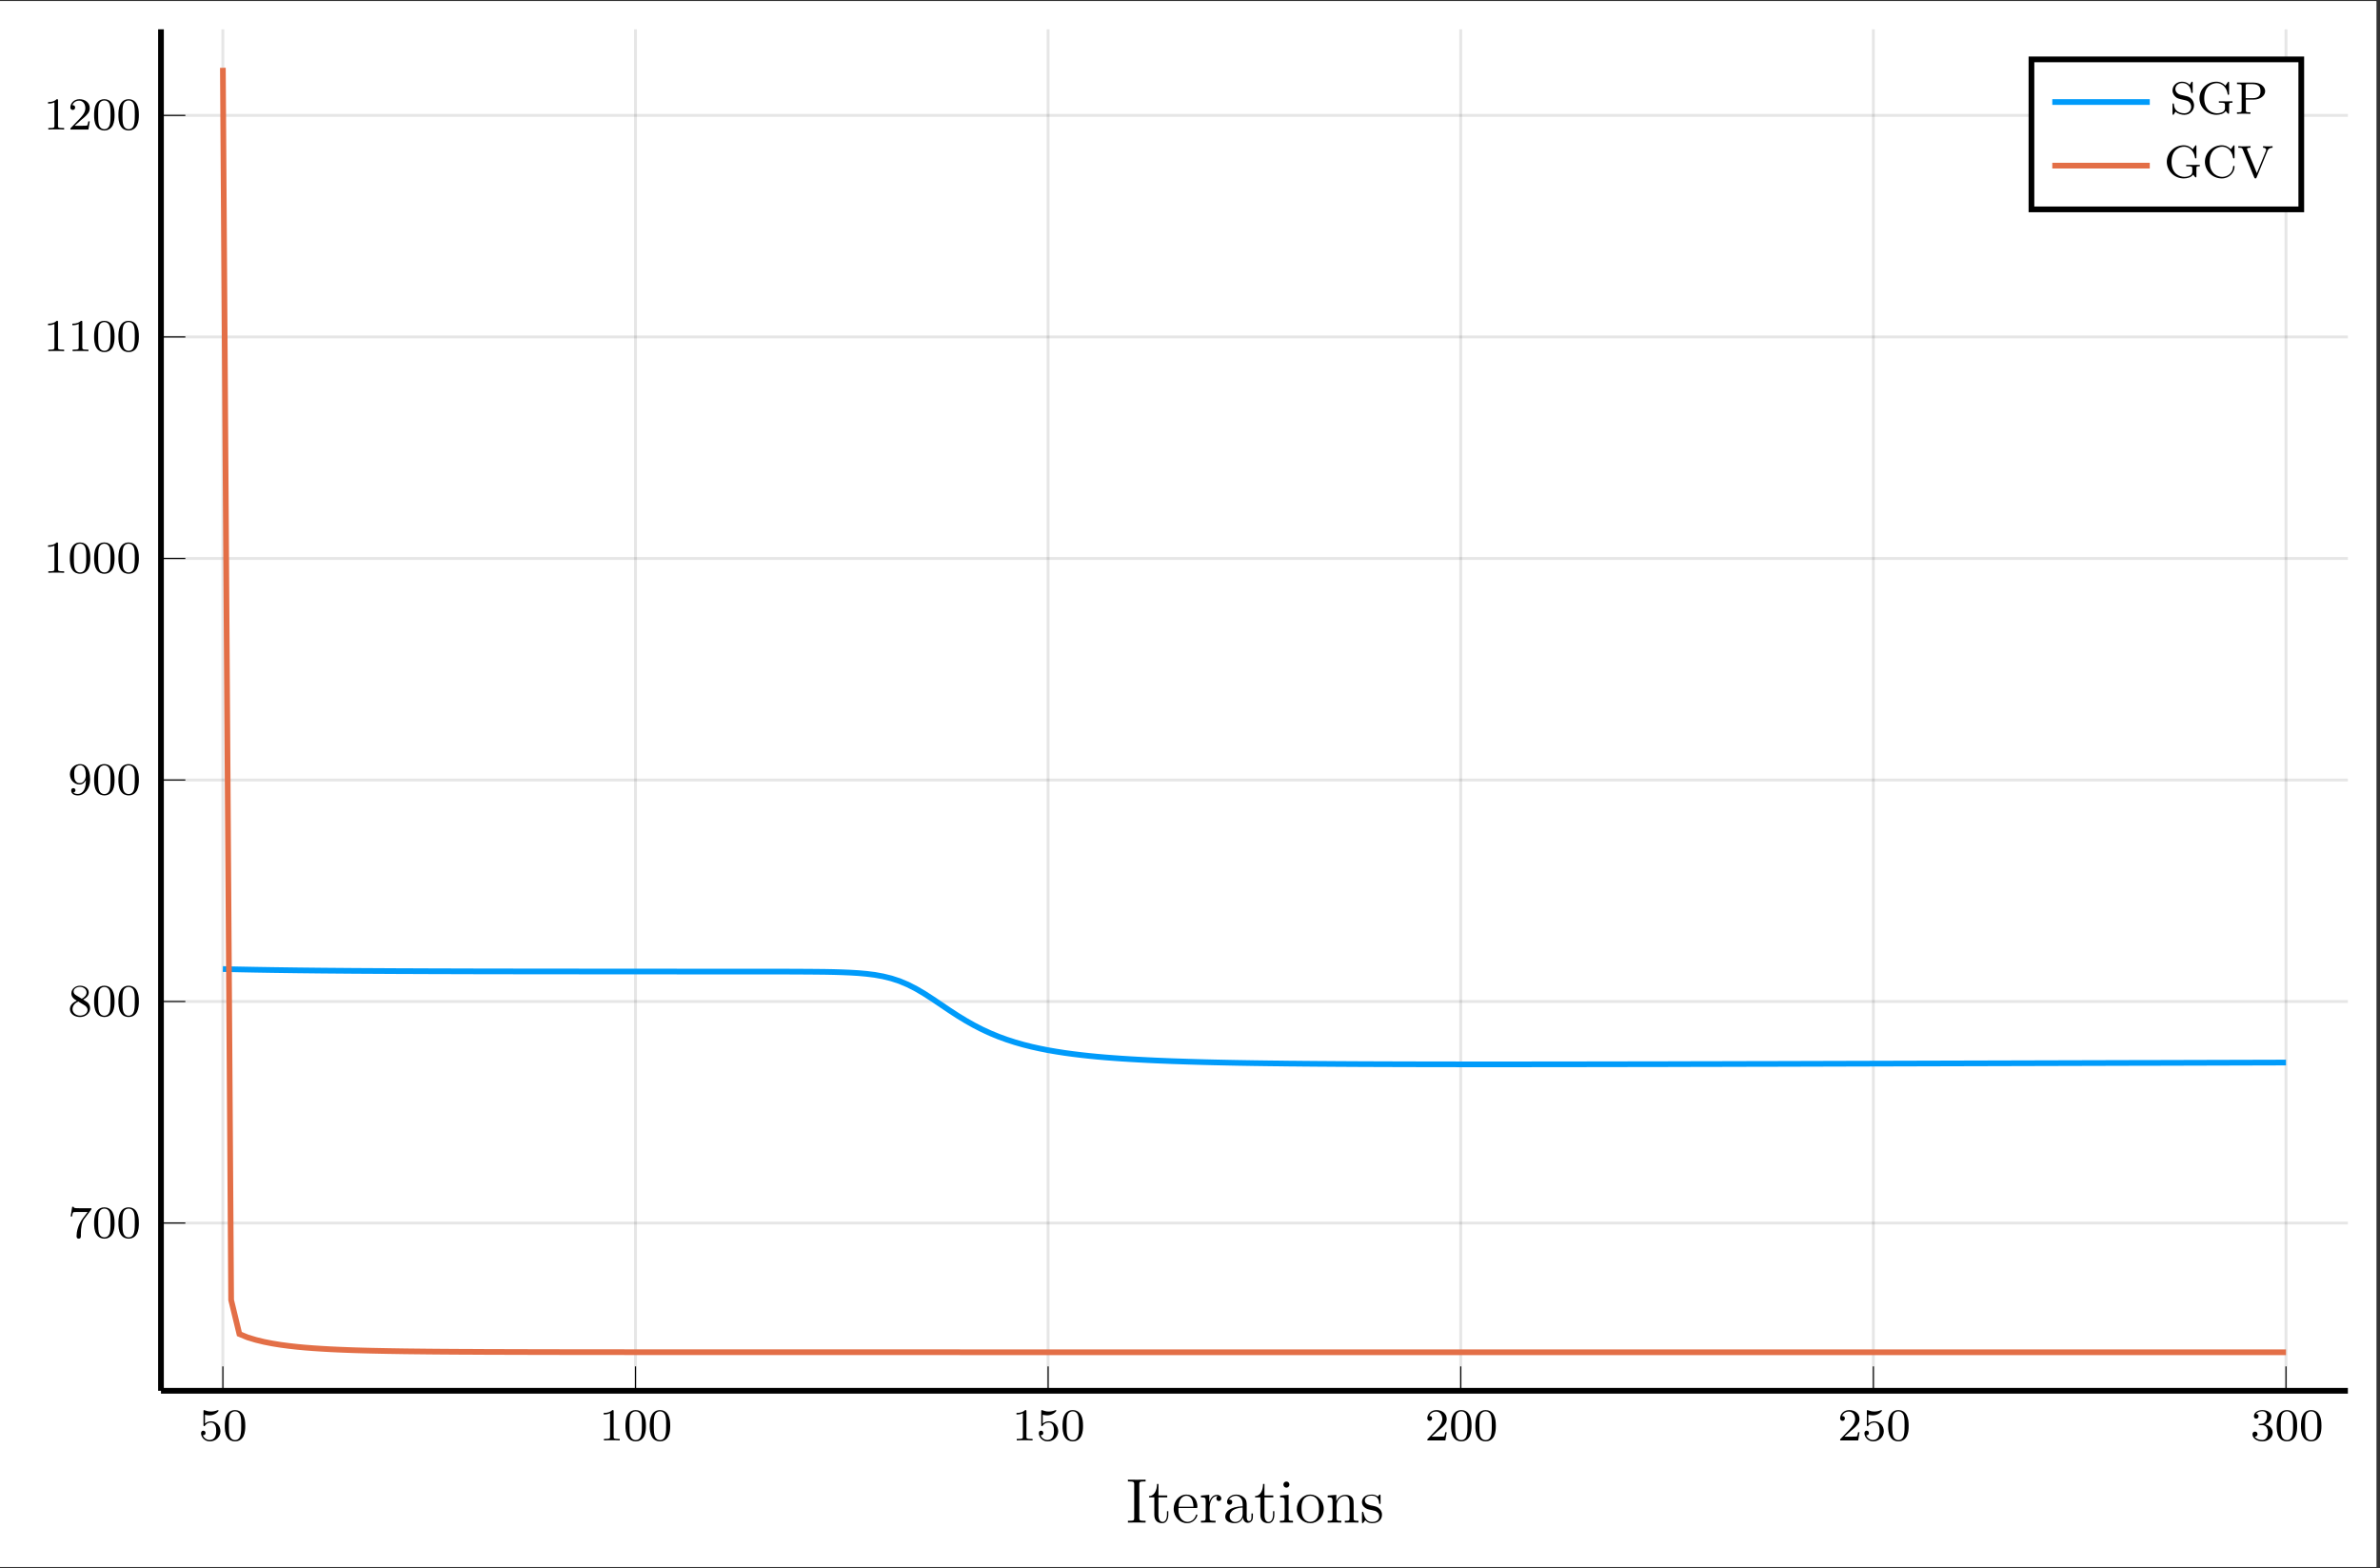 <?xml version="1.0" encoding="UTF-8"?>
<svg xmlns="http://www.w3.org/2000/svg" xmlns:xlink="http://www.w3.org/1999/xlink" width="414.363pt" height="272.997pt" viewBox="0 0 414.363 272.997" version="1.2">
<rect x="0" y="0" width="414.363" height="272.997" fill="#333333" stroke="none"/>
<defs>
<g>
<symbol overflow="visible" id="glyph-1710856462679760-0-0">
<path style="stroke:none;" d=""/>
</symbol>
<symbol overflow="visible" id="glyph-1710856462679760-0-1">
<path style="stroke:none;" d="M 1.109 -4.469 C 1.219 -4.438 1.531 -4.359 1.875 -4.359 C 2.859 -4.359 3.469 -5.062 3.469 -5.172 C 3.469 -5.266 3.406 -5.281 3.375 -5.281 C 3.359 -5.281 3.344 -5.281 3.266 -5.25 C 2.953 -5.125 2.594 -5.031 2.156 -5.031 C 1.688 -5.031 1.297 -5.156 1.062 -5.25 C 0.984 -5.281 0.969 -5.281 0.953 -5.281 C 0.844 -5.281 0.844 -5.203 0.844 -5.062 L 0.844 -2.734 C 0.844 -2.578 0.844 -2.484 0.984 -2.484 C 1.047 -2.484 1.062 -2.516 1.109 -2.578 C 1.203 -2.703 1.5 -3.109 2.172 -3.109 C 2.625 -3.109 2.844 -2.75 2.906 -2.594 C 3.047 -2.312 3.062 -1.938 3.062 -1.625 C 3.062 -1.344 3.047 -0.906 2.828 -0.562 C 2.688 -0.312 2.359 -0.078 1.938 -0.078 C 1.422 -0.078 0.922 -0.391 0.734 -0.922 C 0.75 -0.906 0.797 -0.906 0.812 -0.906 C 1.031 -0.906 1.203 -1.047 1.203 -1.297 C 1.203 -1.594 0.984 -1.688 0.812 -1.688 C 0.672 -1.688 0.422 -1.609 0.422 -1.266 C 0.422 -0.562 1.047 0.172 1.953 0.172 C 2.953 0.172 3.797 -0.609 3.797 -1.594 C 3.797 -2.516 3.125 -3.328 2.188 -3.328 C 1.797 -3.328 1.422 -3.203 1.109 -2.938 Z M 1.109 -4.469 "/>
</symbol>
<symbol overflow="visible" id="glyph-1710856462679760-0-2">
<path style="stroke:none;" d="M 3.891 -2.531 C 3.891 -3.391 3.797 -3.906 3.547 -4.406 C 3.188 -5.109 2.547 -5.281 2.109 -5.281 C 1.109 -5.281 0.734 -4.547 0.625 -4.312 C 0.344 -3.734 0.328 -2.953 0.328 -2.531 C 0.328 -2.016 0.344 -1.203 0.734 -0.578 C 1.094 0.016 1.688 0.172 2.109 0.172 C 2.484 0.172 3.172 0.047 3.578 -0.734 C 3.859 -1.312 3.891 -2.016 3.891 -2.531 Z M 2.109 -0.062 C 1.844 -0.062 1.281 -0.188 1.125 -1.016 C 1.031 -1.469 1.031 -2.219 1.031 -2.625 C 1.031 -3.188 1.031 -3.734 1.125 -4.172 C 1.281 -4.984 1.906 -5.062 2.109 -5.062 C 2.375 -5.062 2.922 -4.938 3.078 -4.203 C 3.188 -3.766 3.188 -3.172 3.188 -2.625 C 3.188 -2.156 3.188 -1.453 3.078 -1 C 2.922 -0.172 2.375 -0.062 2.109 -0.062 Z M 2.109 -0.062 "/>
</symbol>
<symbol overflow="visible" id="glyph-1710856462679760-0-3">
<path style="stroke:none;" d="M 2.5 -5.062 C 2.5 -5.281 2.484 -5.281 2.266 -5.281 C 1.938 -4.969 1.516 -4.781 0.766 -4.781 L 0.766 -4.516 C 0.984 -4.516 1.406 -4.516 1.875 -4.734 L 1.875 -0.656 C 1.875 -0.359 1.844 -0.266 1.094 -0.266 L 0.812 -0.266 L 0.812 0 C 1.141 -0.031 1.828 -0.031 2.172 -0.031 C 2.531 -0.031 3.234 -0.031 3.562 0 L 3.562 -0.266 L 3.281 -0.266 C 2.516 -0.266 2.5 -0.359 2.5 -0.656 Z M 2.5 -5.062 "/>
</symbol>
<symbol overflow="visible" id="glyph-1710856462679760-0-4">
<path style="stroke:none;" d="M 2.25 -1.625 C 2.375 -1.734 2.703 -2 2.828 -2.109 C 3.328 -2.562 3.797 -3 3.797 -3.734 C 3.797 -4.672 3 -5.281 2 -5.281 C 1.047 -5.281 0.422 -4.562 0.422 -3.859 C 0.422 -3.469 0.734 -3.406 0.844 -3.406 C 1.016 -3.406 1.25 -3.531 1.25 -3.828 C 1.25 -4.25 0.859 -4.25 0.766 -4.25 C 1 -4.828 1.531 -5.031 1.922 -5.031 C 2.656 -5.031 3.031 -4.391 3.031 -3.734 C 3.031 -2.906 2.453 -2.297 1.516 -1.344 L 0.516 -0.297 C 0.422 -0.219 0.422 -0.203 0.422 0 L 3.562 0 L 3.797 -1.422 L 3.547 -1.422 C 3.516 -1.266 3.453 -0.859 3.359 -0.719 C 3.312 -0.656 2.719 -0.656 2.578 -0.656 L 1.172 -0.656 Z M 2.25 -1.625 "/>
</symbol>
<symbol overflow="visible" id="glyph-1710856462679760-0-5">
<path style="stroke:none;" d="M 2.016 -2.656 C 2.641 -2.656 3.031 -2.188 3.031 -1.359 C 3.031 -0.359 2.469 -0.078 2.047 -0.078 C 1.609 -0.078 1.016 -0.234 0.734 -0.656 C 1.031 -0.656 1.219 -0.828 1.219 -1.094 C 1.219 -1.359 1.047 -1.531 0.781 -1.531 C 0.578 -1.531 0.344 -1.406 0.344 -1.078 C 0.344 -0.328 1.156 0.172 2.062 0.172 C 3.125 0.172 3.859 -0.562 3.859 -1.359 C 3.859 -2.016 3.344 -2.625 2.531 -2.797 C 3.156 -3.016 3.625 -3.562 3.625 -4.203 C 3.625 -4.828 2.906 -5.281 2.078 -5.281 C 1.234 -5.281 0.594 -4.828 0.594 -4.219 C 0.594 -3.922 0.781 -3.797 1 -3.797 C 1.234 -3.797 1.406 -3.984 1.406 -4.203 C 1.406 -4.5 1.141 -4.609 0.969 -4.625 C 1.297 -5.062 1.922 -5.078 2.062 -5.078 C 2.266 -5.078 2.875 -5.016 2.875 -4.203 C 2.875 -3.641 2.641 -3.312 2.531 -3.188 C 2.297 -2.938 2.109 -2.922 1.625 -2.891 C 1.469 -2.875 1.406 -2.875 1.406 -2.766 C 1.406 -2.656 1.484 -2.656 1.609 -2.656 Z M 2.016 -2.656 "/>
</symbol>
<symbol overflow="visible" id="glyph-1710856462679760-0-6">
<path style="stroke:none;" d="M 4.031 -4.844 C 4.094 -4.938 4.094 -4.953 4.094 -5.125 L 2.078 -5.125 C 1.875 -5.125 1.625 -5.125 1.438 -5.141 C 1.016 -5.172 1.016 -5.25 0.984 -5.375 L 0.734 -5.375 L 0.469 -3.703 L 0.719 -3.703 C 0.734 -3.812 0.812 -4.359 0.938 -4.438 C 1.016 -4.469 1.609 -4.469 1.734 -4.469 L 3.422 -4.469 L 2.594 -3.375 C 1.688 -2.156 1.5 -0.906 1.5 -0.281 C 1.5 -0.203 1.5 0.172 1.875 0.172 C 2.25 0.172 2.25 -0.188 2.25 -0.281 L 2.25 -0.672 C 2.25 -1.812 2.438 -2.75 2.828 -3.266 Z M 4.031 -4.844 "/>
</symbol>
<symbol overflow="visible" id="glyph-1710856462679760-0-7">
<path style="stroke:none;" d="M 2.641 -2.875 C 3.078 -3.078 3.625 -3.484 3.625 -4.109 C 3.625 -4.859 2.859 -5.281 2.109 -5.281 C 1.266 -5.281 0.594 -4.703 0.594 -3.953 C 0.594 -3.672 0.688 -3.391 0.891 -3.172 C 1.031 -3 1.062 -2.984 1.547 -2.672 C 0.562 -2.234 0.344 -1.656 0.344 -1.203 C 0.344 -0.328 1.234 0.172 2.094 0.172 C 3.078 0.172 3.859 -0.5 3.859 -1.344 C 3.859 -1.844 3.594 -2.172 3.469 -2.312 C 3.328 -2.438 3.328 -2.438 2.641 -2.875 Z M 1.406 -3.625 C 1.172 -3.75 0.984 -3.984 0.984 -4.266 C 0.984 -4.766 1.531 -5.078 2.094 -5.078 C 2.719 -5.078 3.234 -4.656 3.234 -4.109 C 3.234 -3.641 2.875 -3.25 2.406 -3.016 Z M 1.797 -2.531 C 1.828 -2.516 2.734 -1.953 2.875 -1.875 C 3 -1.797 3.406 -1.547 3.406 -1.062 C 3.406 -0.453 2.766 -0.078 2.109 -0.078 C 1.406 -0.078 0.797 -0.562 0.797 -1.203 C 0.797 -1.812 1.25 -2.281 1.797 -2.531 Z M 1.797 -2.531 "/>
</symbol>
<symbol overflow="visible" id="glyph-1710856462679760-0-8">
<path style="stroke:none;" d="M 3.125 -2.344 C 3.125 -0.406 2.188 -0.078 1.734 -0.078 C 1.562 -0.078 1.156 -0.094 0.938 -0.344 C 1.281 -0.375 1.312 -0.641 1.312 -0.719 C 1.312 -0.953 1.125 -1.094 0.938 -1.094 C 0.797 -1.094 0.562 -1 0.562 -0.703 C 0.562 -0.156 1.016 0.172 1.734 0.172 C 2.828 0.172 3.859 -0.922 3.859 -2.609 C 3.859 -4.688 2.953 -5.281 2.125 -5.281 C 1.188 -5.281 0.344 -4.562 0.344 -3.516 C 0.344 -2.484 1.125 -1.734 2.016 -1.734 C 2.578 -1.734 2.922 -2.094 3.125 -2.5 Z M 2.047 -1.969 C 1.688 -1.969 1.453 -2.125 1.281 -2.422 C 1.094 -2.719 1.094 -3.109 1.094 -3.5 C 1.094 -3.984 1.094 -4.312 1.312 -4.641 C 1.516 -4.922 1.766 -5.078 2.141 -5.078 C 2.672 -5.078 2.906 -4.562 2.922 -4.516 C 3.094 -4.125 3.109 -3.5 3.109 -3.344 C 3.109 -2.719 2.766 -1.969 2.047 -1.969 Z M 2.047 -1.969 "/>
</symbol>
<symbol overflow="visible" id="glyph-1710856462679760-1-0">
<path style="stroke:none;" d=""/>
</symbol>
<symbol overflow="visible" id="glyph-1710856462679760-1-1">
<path style="stroke:none;" d="M 3.469 0 L 3.469 -0.312 L 3.219 -0.312 C 2.406 -0.312 2.375 -0.422 2.375 -0.828 L 2.375 -6.641 C 2.375 -7.047 2.406 -7.156 3.219 -7.156 L 3.469 -7.156 L 3.469 -7.469 C 3.203 -7.453 2.266 -7.453 1.938 -7.453 C 1.609 -7.453 0.656 -7.453 0.391 -7.469 L 0.391 -7.156 L 0.641 -7.156 C 1.453 -7.156 1.484 -7.047 1.484 -6.641 L 1.484 -0.828 C 1.484 -0.422 1.453 -0.312 0.641 -0.312 L 0.391 -0.312 L 0.391 0 C 0.656 -0.016 1.594 -0.016 1.922 -0.016 C 2.25 -0.016 3.203 -0.016 3.469 0 Z M 3.469 0 "/>
</symbol>
<symbol overflow="visible" id="glyph-1710856462679760-1-2">
<path style="stroke:none;" d="M 3.562 -1.359 L 3.562 -1.984 L 3.328 -1.984 L 3.328 -1.375 C 3.328 -0.594 3 -0.125 2.578 -0.125 C 1.844 -0.125 1.844 -1.141 1.844 -1.328 L 1.844 -4.391 L 3.375 -4.391 L 3.375 -4.719 L 1.844 -4.719 L 1.844 -6.719 L 1.594 -6.719 C 1.578 -5.703 1.188 -4.641 0.203 -4.609 L 0.203 -4.391 L 1.125 -4.391 L 1.125 -1.359 C 1.125 -0.141 1.938 0.109 2.516 0.109 C 3.203 0.109 3.562 -0.562 3.562 -1.359 Z M 3.562 -1.359 "/>
</symbol>
<symbol overflow="visible" id="glyph-1710856462679760-1-3">
<path style="stroke:none;" d="M 4.453 -1.297 C 4.453 -1.359 4.391 -1.406 4.328 -1.406 C 4.25 -1.406 4.219 -1.359 4.203 -1.297 C 3.922 -0.375 3.188 -0.125 2.719 -0.125 C 2.266 -0.125 1.156 -0.438 1.156 -2.328 L 1.156 -2.531 L 4.188 -2.531 C 4.422 -2.531 4.453 -2.531 4.453 -2.75 C 4.453 -3.844 3.859 -4.875 2.531 -4.875 C 1.297 -4.875 0.328 -3.75 0.328 -2.391 C 0.328 -0.953 1.438 0.109 2.656 0.109 C 3.953 0.109 4.453 -1.078 4.453 -1.297 Z M 3.766 -2.75 L 1.172 -2.75 C 1.25 -4.469 2.219 -4.656 2.531 -4.656 C 3.703 -4.656 3.766 -3.109 3.766 -2.75 Z M 3.766 -2.75 "/>
</symbol>
<symbol overflow="visible" id="glyph-1710856462679760-1-4">
<path style="stroke:none;" d="M 3.859 -4.188 C 3.859 -4.516 3.562 -4.828 3.094 -4.828 C 2.172 -4.828 1.844 -3.812 1.781 -3.609 L 1.766 -3.609 L 1.766 -4.828 L 0.312 -4.703 L 0.312 -4.391 C 1.047 -4.391 1.141 -4.312 1.141 -3.766 L 1.141 -0.812 C 1.141 -0.312 1.016 -0.312 0.312 -0.312 L 0.312 0 C 0.609 -0.016 1.219 -0.016 1.547 -0.016 C 1.844 -0.016 2.609 -0.016 2.859 0 L 2.859 -0.312 L 2.641 -0.312 C 1.844 -0.312 1.828 -0.438 1.828 -0.828 L 1.828 -2.547 C 1.828 -3.609 2.266 -4.609 3.109 -4.609 C 3.188 -4.609 3.219 -4.609 3.266 -4.594 C 3.172 -4.547 3 -4.484 3 -4.188 C 3 -3.875 3.25 -3.75 3.422 -3.75 C 3.641 -3.75 3.859 -3.891 3.859 -4.188 Z M 3.859 -4.188 "/>
</symbol>
<symbol overflow="visible" id="glyph-1710856462679760-1-5">
<path style="stroke:none;" d="M 5.188 -0.969 L 5.188 -1.578 L 4.938 -1.578 L 4.938 -0.969 C 4.938 -0.344 4.688 -0.266 4.531 -0.266 C 4.109 -0.266 4.109 -0.844 4.109 -1 L 4.109 -2.922 C 4.109 -3.516 4.109 -3.953 3.625 -4.375 C 3.25 -4.719 2.75 -4.875 2.281 -4.875 C 1.375 -4.875 0.688 -4.281 0.688 -3.578 C 0.688 -3.266 0.891 -3.109 1.141 -3.109 C 1.406 -3.109 1.594 -3.297 1.594 -3.547 C 1.594 -4 1.203 -4 1.031 -4 C 1.297 -4.469 1.812 -4.656 2.25 -4.656 C 2.75 -4.656 3.406 -4.25 3.406 -3.266 L 3.406 -2.828 C 1.203 -2.781 0.375 -1.875 0.375 -1.031 C 0.375 -0.156 1.375 0.109 2.047 0.109 C 2.766 0.109 3.266 -0.328 3.469 -0.859 C 3.516 -0.344 3.844 0.047 4.312 0.047 C 4.547 0.047 5.188 -0.094 5.188 -0.969 Z M 3.406 -1.547 C 3.406 -0.469 2.609 -0.109 2.125 -0.109 C 1.594 -0.109 1.141 -0.5 1.141 -1.031 C 1.141 -2.469 3 -2.609 3.406 -2.625 Z M 3.406 -1.547 "/>
</symbol>
<symbol overflow="visible" id="glyph-1710856462679760-1-6">
<path style="stroke:none;" d="M 2.641 0 L 2.641 -0.312 C 1.922 -0.312 1.875 -0.375 1.875 -0.797 L 1.875 -4.828 L 0.391 -4.703 L 0.391 -4.391 C 1.094 -4.391 1.188 -4.312 1.188 -3.781 L 1.188 -0.812 C 1.188 -0.312 1.078 -0.312 0.359 -0.312 L 0.359 0 C 0.672 -0.016 1.188 -0.016 1.516 -0.016 C 1.625 -0.016 2.266 -0.016 2.641 0 Z M 2.016 -6.609 C 2.016 -6.938 1.766 -7.141 1.5 -7.141 C 1.188 -7.141 0.969 -6.906 0.969 -6.609 C 0.969 -6.328 1.203 -6.078 1.484 -6.078 C 1.812 -6.078 2.016 -6.344 2.016 -6.609 Z M 2.016 -6.609 "/>
</symbol>
<symbol overflow="visible" id="glyph-1710856462679760-1-7">
<path style="stroke:none;" d="M 5.016 -2.344 C 5.016 -3.75 3.953 -4.875 2.672 -4.875 C 1.359 -4.875 0.328 -3.719 0.328 -2.344 C 0.328 -0.938 1.422 0.109 2.672 0.109 C 3.953 0.109 5.016 -0.969 5.016 -2.344 Z M 4.188 -2.438 C 4.188 -2.062 4.188 -1.375 3.906 -0.859 C 3.594 -0.344 3.094 -0.125 2.672 -0.125 C 2.281 -0.125 1.781 -0.312 1.469 -0.844 C 1.172 -1.328 1.156 -1.984 1.156 -2.438 C 1.156 -2.859 1.156 -3.516 1.5 -4.016 C 1.797 -4.484 2.281 -4.656 2.672 -4.656 C 3.094 -4.656 3.547 -4.469 3.844 -4.031 C 4.188 -3.531 4.188 -2.844 4.188 -2.438 Z M 4.188 -2.438 "/>
</symbol>
<symbol overflow="visible" id="glyph-1710856462679760-1-8">
<path style="stroke:none;" d="M 5.703 0 L 5.703 -0.312 C 5.156 -0.312 4.875 -0.312 4.859 -0.641 L 4.859 -2.656 C 4.859 -3.672 4.859 -3.984 4.609 -4.328 C 4.297 -4.75 3.781 -4.828 3.406 -4.828 C 2.344 -4.828 1.938 -3.922 1.844 -3.703 L 1.844 -4.828 L 0.344 -4.703 L 0.344 -4.391 C 1.094 -4.391 1.188 -4.312 1.188 -3.766 L 1.188 -0.812 C 1.188 -0.312 1.062 -0.312 0.344 -0.312 L 0.344 0 C 0.641 -0.016 1.219 -0.016 1.531 -0.016 C 1.844 -0.016 2.438 -0.016 2.719 0 L 2.719 -0.312 C 2.016 -0.312 1.891 -0.312 1.891 -0.812 L 1.891 -2.844 C 1.891 -3.984 2.641 -4.609 3.328 -4.609 C 4 -4.609 4.156 -4.047 4.156 -3.375 L 4.156 -0.812 C 4.156 -0.312 4.031 -0.312 3.328 -0.312 L 3.328 0 C 3.609 -0.016 4.203 -0.016 4.5 -0.016 C 4.828 -0.016 5.406 -0.016 5.703 0 Z M 5.703 0 "/>
</symbol>
<symbol overflow="visible" id="glyph-1710856462679760-1-9">
<path style="stroke:none;" d="M 3.844 -1.391 C 3.844 -1.984 3.484 -2.328 3.391 -2.422 C 3 -2.766 2.703 -2.828 1.984 -2.969 C 1.656 -3.031 0.859 -3.188 0.859 -3.844 C 0.859 -4.172 1.078 -4.688 2.062 -4.688 C 3.266 -4.688 3.328 -3.656 3.344 -3.328 C 3.359 -3.234 3.438 -3.234 3.469 -3.234 C 3.594 -3.234 3.594 -3.297 3.594 -3.484 L 3.594 -4.625 C 3.594 -4.828 3.594 -4.875 3.484 -4.875 C 3.391 -4.875 3.188 -4.641 3.109 -4.531 C 2.766 -4.812 2.422 -4.875 2.078 -4.875 C 0.75 -4.875 0.359 -4.156 0.359 -3.547 C 0.359 -3.438 0.359 -3.047 0.781 -2.672 C 1.125 -2.359 1.5 -2.281 2 -2.188 C 2.609 -2.062 2.75 -2.031 3.016 -1.812 C 3.219 -1.656 3.359 -1.406 3.359 -1.109 C 3.359 -0.641 3.078 -0.109 2.125 -0.109 C 1.406 -0.109 0.875 -0.531 0.641 -1.625 C 0.594 -1.812 0.578 -1.844 0.578 -1.844 C 0.562 -1.875 0.516 -1.875 0.484 -1.875 C 0.359 -1.875 0.359 -1.828 0.359 -1.625 L 0.359 -0.141 C 0.359 0.047 0.359 0.109 0.469 0.109 C 0.531 0.109 0.531 0.094 0.719 -0.125 C 0.781 -0.203 0.781 -0.234 0.938 -0.406 C 1.359 0.109 1.953 0.109 2.125 0.109 C 3.281 0.109 3.844 -0.531 3.844 -1.391 Z M 3.844 -1.391 "/>
</symbol>
<symbol overflow="visible" id="glyph-1710856462679760-2-0">
<path style="stroke:none;" d=""/>
</symbol>
<symbol overflow="visible" id="glyph-1710856462679760-2-1">
<path style="stroke:none;" d="M 4.219 -1.469 C 4.219 -2.156 3.766 -2.875 2.953 -3.062 L 1.859 -3.312 C 1.344 -3.438 0.969 -3.844 0.969 -4.328 C 0.969 -4.859 1.438 -5.359 2.125 -5.359 C 3.5 -5.359 3.688 -4.078 3.719 -3.766 C 3.734 -3.688 3.75 -3.625 3.844 -3.625 C 3.984 -3.625 3.984 -3.688 3.984 -3.828 L 3.984 -5.391 C 3.984 -5.516 3.984 -5.594 3.875 -5.594 C 3.812 -5.594 3.797 -5.578 3.734 -5.484 L 3.453 -5.047 C 3.062 -5.484 2.547 -5.594 2.109 -5.594 C 1.172 -5.594 0.469 -4.891 0.469 -4.078 C 0.469 -3.469 0.812 -3.141 0.969 -2.984 C 1.25 -2.703 1.516 -2.625 2.375 -2.438 C 3.047 -2.281 3.172 -2.25 3.438 -1.969 C 3.516 -1.891 3.719 -1.609 3.719 -1.219 C 3.719 -0.672 3.297 -0.094 2.547 -0.094 C 1.672 -0.094 0.766 -0.516 0.719 -1.625 C 0.703 -1.75 0.703 -1.812 0.594 -1.812 C 0.469 -1.812 0.469 -1.734 0.469 -1.594 L 0.469 -0.047 C 0.469 0.094 0.469 0.172 0.578 0.172 C 0.641 0.172 0.641 0.156 0.703 0.078 C 0.734 0.031 0.766 -0.047 0.984 -0.375 C 1.484 0.062 2.078 0.172 2.547 0.172 C 3.547 0.172 4.219 -0.625 4.219 -1.469 Z M 4.219 -1.469 "/>
</symbol>
<symbol overflow="visible" id="glyph-1710856462679760-2-2">
<path style="stroke:none;" d="M 6.219 -1.938 L 6.219 -2.188 C 5.812 -2.172 5.594 -2.172 5.141 -2.172 C 4.797 -2.172 4.156 -2.172 3.844 -2.188 L 3.844 -1.938 L 4.125 -1.938 C 4.875 -1.938 4.906 -1.844 4.906 -1.547 L 4.906 -1.031 C 4.906 -0.875 4.906 -0.547 4.484 -0.312 C 4.078 -0.094 3.641 -0.094 3.547 -0.094 C 2.734 -0.094 1.297 -0.594 1.297 -2.719 C 1.297 -4.875 2.75 -5.344 3.484 -5.344 C 4.281 -5.344 5.172 -4.75 5.375 -3.438 C 5.375 -3.359 5.391 -3.312 5.5 -3.312 C 5.625 -3.312 5.625 -3.375 5.625 -3.516 L 5.625 -5.391 C 5.625 -5.516 5.625 -5.594 5.531 -5.594 C 5.469 -5.594 5.469 -5.594 5.391 -5.484 L 4.984 -4.906 C 4.641 -5.266 4.125 -5.594 3.406 -5.594 C 1.812 -5.594 0.469 -4.312 0.469 -2.719 C 0.469 -1.141 1.781 0.172 3.422 0.172 C 4.047 0.172 4.719 -0.016 5.047 -0.484 C 5.188 -0.266 5.453 0 5.531 0 C 5.625 0 5.625 -0.094 5.625 -0.203 L 5.625 -1.578 C 5.625 -1.891 5.656 -1.938 6.219 -1.938 Z M 6.219 -1.938 "/>
</symbol>
<symbol overflow="visible" id="glyph-1710856462679760-2-3">
<path style="stroke:none;" d="M 5.266 -3.938 C 5.266 -4.719 4.438 -5.438 3.281 -5.438 L 0.359 -5.438 L 0.359 -5.172 L 0.547 -5.172 C 1.156 -5.172 1.172 -5.078 1.172 -4.781 L 1.172 -0.641 C 1.172 -0.344 1.156 -0.266 0.547 -0.266 L 0.359 -0.266 L 0.359 0 L 1.531 -0.031 L 2.703 0 L 2.703 -0.266 L 2.531 -0.266 C 1.922 -0.266 1.906 -0.344 1.906 -0.641 L 1.906 -2.484 L 3.344 -2.484 C 4.328 -2.484 5.266 -3.109 5.266 -3.938 Z M 4.453 -3.938 C 4.453 -3.594 4.453 -2.719 3.078 -2.719 L 1.875 -2.719 L 1.875 -4.844 C 1.875 -5.109 1.891 -5.172 2.266 -5.172 L 3.078 -5.172 C 4.453 -5.172 4.453 -4.297 4.453 -3.938 Z M 4.453 -3.938 "/>
</symbol>
<symbol overflow="visible" id="glyph-1710856462679760-2-4">
<path style="stroke:none;" d="M 5.625 -1.859 C 5.625 -1.938 5.625 -2.016 5.5 -2.016 C 5.406 -2.016 5.391 -1.969 5.375 -1.891 C 5.312 -0.672 4.328 -0.094 3.484 -0.094 C 2.812 -0.094 1.297 -0.516 1.297 -2.719 C 1.297 -4.859 2.734 -5.344 3.484 -5.344 C 4.234 -5.344 5.156 -4.797 5.359 -3.438 C 5.375 -3.375 5.375 -3.312 5.484 -3.312 C 5.625 -3.312 5.625 -3.375 5.625 -3.516 L 5.625 -5.391 C 5.625 -5.516 5.625 -5.594 5.516 -5.594 C 5.469 -5.594 5.453 -5.594 5.391 -5.484 L 4.984 -4.906 C 4.688 -5.203 4.172 -5.594 3.406 -5.594 C 1.812 -5.594 0.469 -4.312 0.469 -2.719 C 0.469 -1.109 1.797 0.172 3.406 0.172 C 4.75 0.172 5.625 -0.891 5.625 -1.859 Z M 5.625 -1.859 "/>
</symbol>
<symbol overflow="visible" id="glyph-1710856462679760-2-5">
<path style="stroke:none;" d="M 6.141 -5.172 L 6.141 -5.438 C 5.922 -5.406 5.516 -5.406 5.359 -5.406 C 5.203 -5.406 4.844 -5.406 4.484 -5.438 L 4.484 -5.172 C 4.828 -5.172 5.031 -5 5.031 -4.781 C 5.031 -4.719 5.016 -4.688 4.984 -4.609 L 3.406 -0.75 L 1.734 -4.797 C 1.703 -4.875 1.688 -4.906 1.688 -4.938 C 1.688 -5.172 2.109 -5.172 2.312 -5.172 L 2.312 -5.438 L 1.203 -5.406 C 0.812 -5.406 0.578 -5.406 0.172 -5.438 L 0.172 -5.172 C 0.656 -5.172 0.828 -5.172 0.953 -4.875 L 2.938 -0.016 C 3 0.141 3.062 0.172 3.156 0.172 C 3.297 0.172 3.328 0.109 3.375 -0.016 L 5.266 -4.641 C 5.484 -5.156 5.984 -5.172 6.141 -5.172 Z M 6.141 -5.172 "/>
</symbol>
</g>
<clipPath id="clip-1710856462679760-1">
  <path d="M 0 0.207 L 413.727 0.207 L 413.727 272.785 L 0 272.785 Z M 0 0.207 "/>
</clipPath>
<clipPath id="clip-1710856462679760-2">
  <path d="M 28.027 154 L 408.949 154 L 408.949 200 L 28.027 200 Z M 28.027 154 "/>
</clipPath>
<clipPath id="clip-1710856462679760-3">
  <path d="M 28.027 4.992 L 408.949 4.992 L 408.949 242.129 L 28.027 242.129 Z M 28.027 4.992 "/>
</clipPath>
</defs>
<g id="surface1">
<g clip-path="url(#clip-1710856462679760-1)" clip-rule="nonzero">
<path style=" stroke:none;fill-rule:nonzero;fill:rgb(100%,100%,100%);fill-opacity:1;" d="M 0 272.785 L 413.727 272.785 L 413.727 0.207 L 0 0.207 Z M 0 272.785 "/>
<path style=" stroke:none;fill-rule:nonzero;fill:rgb(100%,100%,100%);fill-opacity:1;" d="M 0 272.789 L 0 0.207 L 413.73 0.207 L 413.73 272.789 Z M 0 272.789 "/>
</g>
<path style=" stroke:none;fill-rule:nonzero;fill:rgb(100%,100%,100%);fill-opacity:1;" d="M 28.027 242.129 L 408.949 242.129 L 408.949 4.992 L 28.027 4.992 Z M 28.027 242.129 "/>
<path style="fill:none;stroke-width:0.498;stroke-linecap:butt;stroke-linejoin:miter;stroke:rgb(0%,0%,0%);stroke-opacity:0.1;stroke-miterlimit:10;" d="M 10.797 -0.001 L 10.797 237.5 M 82.779 -0.001 L 82.779 237.5 M 154.76 -0.001 L 154.76 237.5 M 226.742 -0.001 L 226.742 237.5 M 298.727 -0.001 L 298.727 237.5 M 370.709 -0.001 L 370.709 237.5 " transform="matrix(0.998,0,0,-0.998,28.028,242.128)"/>
<path style="fill:none;stroke-width:0.498;stroke-linecap:butt;stroke-linejoin:miter;stroke:rgb(0%,0%,0%);stroke-opacity:0.1;stroke-miterlimit:10;" d="M -0.001 29.263 L 381.507 29.263 M -0.001 67.908 L 381.507 67.908 M -0.001 106.549 L 381.507 106.549 M -0.001 145.195 L 381.507 145.195 M -0.001 183.84 L 381.507 183.84 M -0.001 222.485 L 381.507 222.485 " transform="matrix(0.998,0,0,-0.998,28.028,242.128)"/>
<path style="fill:none;stroke-width:0.199;stroke-linecap:butt;stroke-linejoin:miter;stroke:rgb(0%,0%,0%);stroke-opacity:1;stroke-miterlimit:10;" d="M 10.797 -0.001 L 10.797 4.252 M 82.779 -0.001 L 82.779 4.252 M 154.76 -0.001 L 154.76 4.252 M 226.742 -0.001 L 226.742 4.252 M 298.727 -0.001 L 298.727 4.252 M 370.709 -0.001 L 370.709 4.252 " transform="matrix(0.998,0,0,-0.998,28.028,242.128)"/>
<path style="fill:none;stroke-width:0.199;stroke-linecap:butt;stroke-linejoin:miter;stroke:rgb(0%,0%,0%);stroke-opacity:1;stroke-miterlimit:10;" d="M -0.001 29.263 L 4.252 29.263 M -0.001 67.908 L 4.252 67.908 M -0.001 106.549 L 4.252 106.549 M -0.001 145.195 L 4.252 145.195 M -0.001 183.84 L 4.252 183.84 M -0.001 222.485 L 4.252 222.485 " transform="matrix(0.998,0,0,-0.998,28.028,242.128)"/>
<path style="fill:none;stroke-width:0.996;stroke-linecap:butt;stroke-linejoin:miter;stroke:rgb(0%,0%,0%);stroke-opacity:1;stroke-miterlimit:10;" d="M -0.001 -0.001 L 381.507 -0.001 " transform="matrix(0.998,0,0,-0.998,28.028,242.128)"/>
<path style="fill:none;stroke-width:0.996;stroke-linecap:butt;stroke-linejoin:miter;stroke:rgb(0%,0%,0%);stroke-opacity:1;stroke-miterlimit:10;" d="M -0.001 -0.001 L -0.001 237.5 " transform="matrix(0.998,0,0,-0.998,28.028,242.128)"/>
<g style="fill:rgb(0%,0%,0%);fill-opacity:1;">
  <use xlink:href="#glyph-1710856462679760-0-1" x="34.581" y="250.771"/>
  <use xlink:href="#glyph-1710856462679760-0-2" x="38.809" y="250.771"/>
</g>
<g style="fill:rgb(0%,0%,0%);fill-opacity:1;">
  <use xlink:href="#glyph-1710856462679760-0-3" x="104.338" y="250.771"/>
  <use xlink:href="#glyph-1710856462679760-0-2" x="108.566" y="250.771"/>
  <use xlink:href="#glyph-1710856462679760-0-2" x="112.794" y="250.771"/>
</g>
<g style="fill:rgb(0%,0%,0%);fill-opacity:1;">
  <use xlink:href="#glyph-1710856462679760-0-3" x="176.208" y="250.771"/>
  <use xlink:href="#glyph-1710856462679760-0-1" x="180.436" y="250.771"/>
  <use xlink:href="#glyph-1710856462679760-0-2" x="184.664" y="250.771"/>
</g>
<g style="fill:rgb(0%,0%,0%);fill-opacity:1;">
  <use xlink:href="#glyph-1710856462679760-0-4" x="248.079" y="250.771"/>
  <use xlink:href="#glyph-1710856462679760-0-2" x="252.307" y="250.771"/>
  <use xlink:href="#glyph-1710856462679760-0-2" x="256.535" y="250.771"/>
</g>
<g style="fill:rgb(0%,0%,0%);fill-opacity:1;">
  <use xlink:href="#glyph-1710856462679760-0-4" x="319.95" y="250.771"/>
  <use xlink:href="#glyph-1710856462679760-0-1" x="324.178" y="250.771"/>
  <use xlink:href="#glyph-1710856462679760-0-2" x="328.406" y="250.771"/>
</g>
<g style="fill:rgb(0%,0%,0%);fill-opacity:1;">
  <use xlink:href="#glyph-1710856462679760-0-5" x="391.821" y="250.771"/>
  <use xlink:href="#glyph-1710856462679760-0-2" x="396.049" y="250.771"/>
  <use xlink:href="#glyph-1710856462679760-0-2" x="400.277" y="250.771"/>
</g>
<g style="fill:rgb(0%,0%,0%);fill-opacity:1;">
  <use xlink:href="#glyph-1710856462679760-0-6" x="11.831" y="215.476"/>
  <use xlink:href="#glyph-1710856462679760-0-2" x="16.059" y="215.476"/>
  <use xlink:href="#glyph-1710856462679760-0-2" x="20.287" y="215.476"/>
</g>
<g style="fill:rgb(0%,0%,0%);fill-opacity:1;">
  <use xlink:href="#glyph-1710856462679760-0-7" x="11.831" y="176.89"/>
  <use xlink:href="#glyph-1710856462679760-0-2" x="16.059" y="176.89"/>
  <use xlink:href="#glyph-1710856462679760-0-2" x="20.287" y="176.89"/>
</g>
<g style="fill:rgb(0%,0%,0%);fill-opacity:1;">
  <use xlink:href="#glyph-1710856462679760-0-8" x="11.831" y="138.306"/>
  <use xlink:href="#glyph-1710856462679760-0-2" x="16.059" y="138.306"/>
  <use xlink:href="#glyph-1710856462679760-0-2" x="20.287" y="138.306"/>
</g>
<g style="fill:rgb(0%,0%,0%);fill-opacity:1;">
  <use xlink:href="#glyph-1710856462679760-0-3" x="7.602" y="99.721"/>
  <use xlink:href="#glyph-1710856462679760-0-2" x="11.83" y="99.721"/>
  <use xlink:href="#glyph-1710856462679760-0-2" x="16.058" y="99.721"/>
  <use xlink:href="#glyph-1710856462679760-0-2" x="20.286" y="99.721"/>
</g>
<g style="fill:rgb(0%,0%,0%);fill-opacity:1;">
  <use xlink:href="#glyph-1710856462679760-0-3" x="7.602" y="61.135"/>
  <use xlink:href="#glyph-1710856462679760-0-3" x="11.83" y="61.135"/>
  <use xlink:href="#glyph-1710856462679760-0-2" x="16.058" y="61.135"/>
  <use xlink:href="#glyph-1710856462679760-0-2" x="20.286" y="61.135"/>
</g>
<g style="fill:rgb(0%,0%,0%);fill-opacity:1;">
  <use xlink:href="#glyph-1710856462679760-0-3" x="7.602" y="22.551"/>
  <use xlink:href="#glyph-1710856462679760-0-4" x="11.83" y="22.551"/>
  <use xlink:href="#glyph-1710856462679760-0-2" x="16.058" y="22.551"/>
  <use xlink:href="#glyph-1710856462679760-0-2" x="20.286" y="22.551"/>
</g>
<g clip-path="url(#clip-1710856462679760-2)" clip-rule="nonzero">
<path style="fill:none;stroke-width:0.996;stroke-linecap:butt;stroke-linejoin:miter;stroke:rgb(0%,60.559%,97.87%);stroke-opacity:1;stroke-miterlimit:10;" d="M 10.797 73.569 L 12.237 73.534 L 13.677 73.503 L 16.556 73.448 L 19.436 73.401 L 23.755 73.342 L 28.074 73.295 L 33.833 73.248 L 42.471 73.201 L 43.911 73.198 L 45.35 73.19 L 51.109 73.174 L 52.545 73.17 L 55.424 73.162 L 56.864 73.162 L 59.743 73.154 L 61.183 73.154 L 62.623 73.151 L 64.063 73.151 L 65.502 73.147 L 68.382 73.147 L 69.821 73.143 L 72.701 73.143 L 74.141 73.139 L 78.46 73.139 L 79.899 73.135 L 88.538 73.135 L 89.977 73.131 L 101.495 73.131 L 102.935 73.127 L 105.814 73.127 L 107.254 73.123 L 108.694 73.123 L 110.133 73.119 L 113.013 73.104 L 114.452 73.092 L 115.892 73.076 L 117.332 73.049 L 118.772 73.006 L 120.211 72.947 L 121.651 72.861 L 123.091 72.732 L 124.53 72.552 L 125.97 72.29 L 127.41 71.934 L 128.85 71.464 L 130.289 70.858 L 131.729 70.122 L 133.165 69.277 L 134.604 68.346 L 137.484 66.406 L 138.924 65.467 L 140.363 64.587 L 141.803 63.773 L 143.243 63.033 L 144.682 62.372 L 146.122 61.778 L 147.562 61.253 L 149.002 60.788 L 150.441 60.377 L 151.881 60.013 L 153.321 59.696 L 154.76 59.411 L 156.2 59.164 L 157.64 58.941 L 159.08 58.746 L 160.519 58.57 L 161.959 58.413 L 163.399 58.272 L 164.838 58.147 L 166.278 58.038 L 167.718 57.936 L 169.158 57.846 L 170.597 57.764 L 172.037 57.689 L 173.477 57.619 L 176.356 57.502 L 179.235 57.408 L 180.675 57.365 L 182.115 57.325 L 183.555 57.29 L 186.434 57.228 L 187.874 57.2 L 190.753 57.153 L 193.633 57.114 L 195.072 57.099 L 196.512 57.079 L 197.952 57.067 L 199.391 57.052 L 202.271 57.028 L 203.711 57.02 L 205.15 57.009 L 209.469 56.985 L 210.909 56.981 L 212.349 56.973 L 213.785 56.969 L 220.983 56.95 L 222.423 56.95 L 223.863 56.946 L 225.302 56.946 L 226.742 56.942 L 238.26 56.942 L 239.699 56.946 L 242.579 56.946 L 244.019 56.95 L 245.458 56.95 L 246.898 56.954 L 248.338 56.954 L 249.777 56.958 L 251.217 56.958 L 252.657 56.962 L 254.096 56.962 L 256.976 56.969 L 258.416 56.969 L 261.295 56.977 L 262.735 56.977 L 268.494 56.993 L 269.933 56.993 L 278.572 57.016 L 280.011 57.016 L 292.969 57.052 L 294.404 57.056 L 344.794 57.192 L 346.234 57.192 L 370.709 57.259 " transform="matrix(0.998,0,0,-0.998,28.028,242.128)"/>
</g>
<g clip-path="url(#clip-1710856462679760-3)" clip-rule="nonzero">
<path style="fill:none;stroke-width:0.996;stroke-linecap:butt;stroke-linejoin:miter;stroke:rgb(88.889%,43.559%,27.809%);stroke-opacity:1;stroke-miterlimit:10;" d="M 10.797 230.783 L 12.237 15.84 L 13.677 9.901 L 15.116 9.31 L 16.556 8.876 L 17.996 8.528 L 19.436 8.246 L 20.875 8.015 L 22.315 7.824 L 23.755 7.663 L 25.194 7.53 L 26.634 7.421 L 28.074 7.327 L 29.513 7.245 L 30.953 7.178 L 32.393 7.12 L 33.833 7.069 L 35.272 7.026 L 36.712 6.99 L 38.152 6.959 L 39.591 6.932 L 42.471 6.885 L 46.79 6.838 L 49.669 6.814 L 51.109 6.807 L 52.545 6.795 L 53.985 6.791 L 56.864 6.775 L 66.942 6.748 L 68.382 6.748 L 69.821 6.744 L 71.261 6.744 L 72.701 6.74 L 75.58 6.74 L 77.02 6.736 L 79.899 6.736 L 81.339 6.732 L 87.098 6.732 L 88.538 6.728 L 98.616 6.728 L 100.055 6.724 L 138.924 6.724 L 140.363 6.72 L 370.709 6.72 " transform="matrix(0.998,0,0,-0.998,28.028,242.128)"/>
</g>
<g style="fill:rgb(0%,0%,0%);fill-opacity:1;">
  <use xlink:href="#glyph-1710856462679760-1-1" x="195.983" y="265.074"/>
  <use xlink:href="#glyph-1710856462679760-1-2" x="199.845" y="265.074"/>
  <use xlink:href="#glyph-1710856462679760-1-3" x="204.014" y="265.074"/>
  <use xlink:href="#glyph-1710856462679760-1-4" x="208.774" y="265.074"/>
  <use xlink:href="#glyph-1710856462679760-1-5" x="212.943" y="265.074"/>
  <use xlink:href="#glyph-1710856462679760-1-2" x="218.305" y="265.074"/>
  <use xlink:href="#glyph-1710856462679760-1-6" x="222.473" y="265.074"/>
  <use xlink:href="#glyph-1710856462679760-1-7" x="225.45" y="265.074"/>
  <use xlink:href="#glyph-1710856462679760-1-8" x="230.811" y="265.074"/>
  <use xlink:href="#glyph-1710856462679760-1-9" x="236.764" y="265.074"/>
</g>
<path style="fill-rule:nonzero;fill:rgb(100%,100%,100%);fill-opacity:1;stroke-width:0.996;stroke-linecap:butt;stroke-linejoin:miter;stroke:rgb(0%,0%,0%);stroke-opacity:1;stroke-miterlimit:10;" d="M 326.305 206.089 L 373.377 206.089 L 373.377 232.254 L 326.305 232.254 Z M 326.305 206.089 " transform="matrix(0.998,0,0,-0.998,28.028,242.128)"/>
<path style="fill:none;stroke-width:0.996;stroke-linecap:butt;stroke-linejoin:miter;stroke:rgb(0%,60.559%,97.87%);stroke-opacity:1;stroke-miterlimit:10;" d="M 0.001 -0.002 L 17.007 -0.002 " transform="matrix(0.998,0,0,-0.998,357.308,17.76)"/>
<g style="fill:rgb(0%,0%,0%);fill-opacity:1;">
  <use xlink:href="#glyph-1710856462679760-2-1" x="377.771" y="19.816"/>
  <use xlink:href="#glyph-1710856462679760-2-2" x="382.466" y="19.816"/>
  <use xlink:href="#glyph-1710856462679760-2-3" x="389.103" y="19.816"/>
</g>
<path style="fill:none;stroke-width:0.996;stroke-linecap:butt;stroke-linejoin:miter;stroke:rgb(88.889%,43.559%,27.809%);stroke-opacity:1;stroke-miterlimit:10;" d="M 0.001 -0.002 L 17.007 -0.002 " transform="matrix(0.998,0,0,-0.998,357.308,28.834)"/>
<g style="fill:rgb(0%,0%,0%);fill-opacity:1;">
  <use xlink:href="#glyph-1710856462679760-2-2" x="376.777" y="30.889"/>
  <use xlink:href="#glyph-1710856462679760-2-4" x="383.414" y="30.889"/>
  <use xlink:href="#glyph-1710856462679760-2-5" x="389.517" y="30.889"/>
</g>
</g>
</svg>


